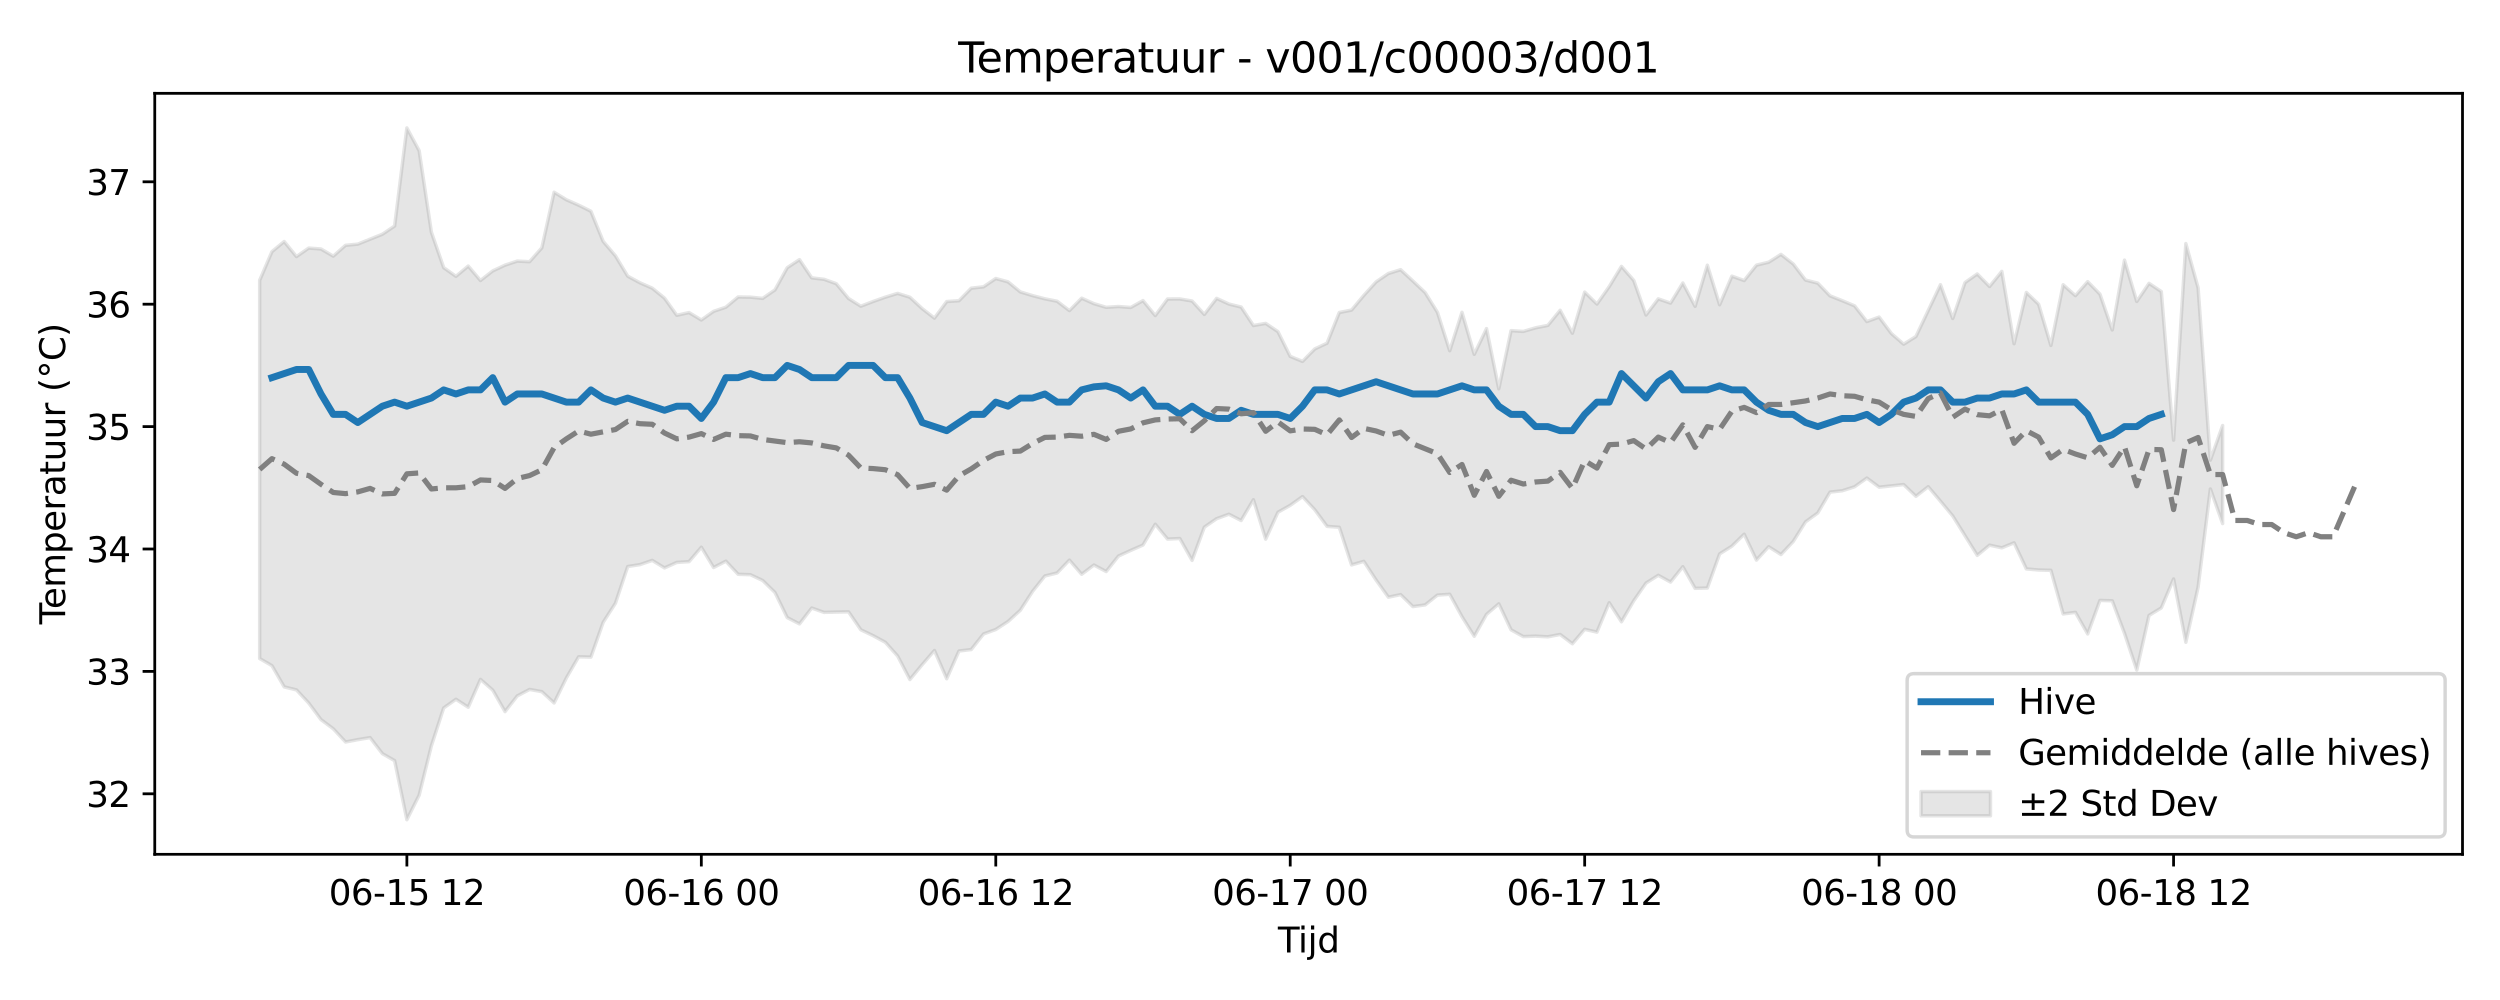 <?xml version="1.0" encoding="utf-8" standalone="no"?>
<!DOCTYPE svg PUBLIC "-//W3C//DTD SVG 1.1//EN"
  "http://www.w3.org/Graphics/SVG/1.1/DTD/svg11.dtd">
<svg xmlns:xlink="http://www.w3.org/1999/xlink" width="720pt" height="288pt" viewBox="0 0 720 288" xmlns="http://www.w3.org/2000/svg" version="1.1">
 <defs>
  <style type="text/css">*{stroke-linejoin: round; stroke-linecap: butt}</style>
 </defs>
 <g id="figure_1">
  <g id="patch_1">
   <path d="M 0 288 
L 720 288 
L 720 0 
L 0 0 
z
" style="fill: #ffffff"/>
  </g>
  <g id="axes_1">
   <g id="patch_2">
    <path d="M 44.57 246.04 
L 709.2 246.04 
L 709.2 26.88 
L 44.57 26.88 
z
" style="fill: #ffffff"/>
   </g>
   <g id="FillBetweenPolyCollection_1">
    <defs>
     <path id="mbb6e1bfd45" d="M 74.78 -207.256 
L 74.78 -98.341 
L 78.314 -96.292 
L 81.847 -90.174 
L 85.381 -89.309 
L 88.914 -85.516 
L 92.447 -80.742 
L 95.981 -78.107 
L 99.514 -74.31 
L 103.048 -74.98 
L 106.581 -75.566 
L 110.114 -70.957 
L 113.648 -68.93 
L 117.181 -51.922 
L 120.714 -58.977 
L 124.248 -73.25 
L 127.781 -84.105 
L 131.315 -86.607 
L 134.848 -84.314 
L 138.381 -92.34 
L 141.915 -89.237 
L 145.448 -83.051 
L 148.982 -87.583 
L 152.515 -89.441 
L 156.048 -88.804 
L 159.582 -85.546 
L 163.115 -92.749 
L 166.649 -98.843 
L 170.182 -98.748 
L 173.715 -108.769 
L 177.249 -114.267 
L 180.782 -124.835 
L 184.315 -125.392 
L 187.849 -126.605 
L 191.382 -124.441 
L 194.916 -126.023 
L 198.449 -126.247 
L 201.982 -130.398 
L 205.516 -124.549 
L 209.049 -126.386 
L 212.583 -122.597 
L 216.116 -122.484 
L 219.649 -120.821 
L 223.183 -117.378 
L 226.716 -110.135 
L 230.249 -108.317 
L 233.783 -112.891 
L 237.316 -111.633 
L 240.85 -111.717 
L 244.383 -111.79 
L 247.916 -106.623 
L 251.45 -104.933 
L 254.983 -103.014 
L 258.517 -99.066 
L 262.05 -92.291 
L 265.583 -96.563 
L 269.117 -100.656 
L 272.65 -92.52 
L 276.183 -100.512 
L 279.717 -100.926 
L 283.25 -105.407 
L 286.784 -106.704 
L 290.317 -109.01 
L 293.85 -112.236 
L 297.384 -117.677 
L 300.917 -122.111 
L 304.451 -122.983 
L 307.984 -126.691 
L 311.517 -122.609 
L 315.051 -125.276 
L 318.584 -123.395 
L 322.118 -127.86 
L 325.651 -129.481 
L 329.184 -131.027 
L 332.718 -137.012 
L 336.251 -132.743 
L 339.784 -132.902 
L 343.318 -126.607 
L 346.851 -136.179 
L 350.385 -138.612 
L 353.918 -139.903 
L 357.451 -138.086 
L 360.985 -144.079 
L 364.518 -132.723 
L 368.052 -140.472 
L 371.585 -142.463 
L 375.118 -144.981 
L 378.652 -141.2 
L 382.185 -136.408 
L 385.718 -136.137 
L 389.252 -125.305 
L 392.785 -126.333 
L 396.319 -120.938 
L 399.852 -116.003 
L 403.385 -116.754 
L 406.919 -113.303 
L 410.452 -113.787 
L 413.986 -116.612 
L 417.519 -116.842 
L 421.052 -110.393 
L 424.586 -104.751 
L 428.119 -111.058 
L 431.652 -114.097 
L 435.186 -106.608 
L 438.719 -104.656 
L 442.253 -104.791 
L 445.786 -104.592 
L 449.319 -105.274 
L 452.853 -102.593 
L 456.386 -106.753 
L 459.92 -105.946 
L 463.453 -114.408 
L 466.986 -108.925 
L 470.52 -114.98 
L 474.053 -120.066 
L 477.587 -122.307 
L 481.12 -120.361 
L 484.653 -124.782 
L 488.187 -118.552 
L 491.72 -118.648 
L 495.253 -128.477 
L 498.787 -130.698 
L 502.32 -134.151 
L 505.854 -126.694 
L 509.387 -130.544 
L 512.92 -128.292 
L 516.454 -132.059 
L 519.987 -137.7 
L 523.521 -140.266 
L 527.054 -146.271 
L 530.587 -146.666 
L 534.121 -147.807 
L 537.654 -150.323 
L 541.187 -147.689 
L 544.721 -148.067 
L 548.254 -148.446 
L 551.788 -145.061 
L 555.321 -147.831 
L 558.854 -143.656 
L 562.388 -139.4 
L 565.921 -133.723 
L 569.455 -128.053 
L 572.988 -130.994 
L 576.521 -130.223 
L 580.055 -131.668 
L 583.588 -124.15 
L 587.121 -123.839 
L 590.655 -123.747 
L 594.188 -111.183 
L 597.722 -111.644 
L 601.255 -105.423 
L 604.788 -115.075 
L 608.322 -114.968 
L 611.855 -105.609 
L 615.389 -95.015 
L 618.922 -110.758 
L 622.455 -112.918 
L 625.989 -121.258 
L 629.522 -103.017 
L 633.056 -118.905 
L 636.589 -147.176 
L 640.122 -137.206 
L 640.122 -165.455 
L 640.122 -165.455 
L 636.589 -155.484 
L 633.056 -205.101 
L 629.522 -217.856 
L 625.989 -161.231 
L 622.455 -204.039 
L 618.922 -206.394 
L 615.389 -201.183 
L 611.855 -213.082 
L 608.322 -192.98 
L 604.788 -203.28 
L 601.255 -206.889 
L 597.722 -202.85 
L 594.188 -205.997 
L 590.655 -188.509 
L 587.121 -200.391 
L 583.588 -203.773 
L 580.055 -189.009 
L 576.521 -209.842 
L 572.988 -205.49 
L 569.455 -209.102 
L 565.921 -206.622 
L 562.388 -196.278 
L 558.854 -206.005 
L 555.321 -198.556 
L 551.788 -191.087 
L 548.254 -188.877 
L 544.721 -191.942 
L 541.187 -196.684 
L 537.654 -195.393 
L 534.121 -199.923 
L 530.587 -201.4 
L 527.054 -202.802 
L 523.521 -206.457 
L 519.987 -207.345 
L 516.454 -211.979 
L 512.92 -214.738 
L 509.387 -212.486 
L 505.854 -211.636 
L 502.32 -207.201 
L 498.787 -208.472 
L 495.253 -200.23 
L 491.72 -211.625 
L 488.187 -199.775 
L 484.653 -206.498 
L 481.12 -200.708 
L 477.587 -201.924 
L 474.053 -197.281 
L 470.52 -207.236 
L 466.986 -211.277 
L 463.453 -205.458 
L 459.92 -200.435 
L 456.386 -203.881 
L 452.853 -192.038 
L 449.319 -198.645 
L 445.786 -194.291 
L 442.253 -193.589 
L 438.719 -192.549 
L 435.186 -192.779 
L 431.652 -176.03 
L 428.119 -193.365 
L 424.586 -185.963 
L 421.052 -198.059 
L 417.519 -186.993 
L 413.986 -198.05 
L 410.452 -203.729 
L 406.919 -207.067 
L 403.385 -210.33 
L 399.852 -209.234 
L 396.319 -206.817 
L 392.785 -202.933 
L 389.252 -198.702 
L 385.718 -197.997 
L 382.185 -189.165 
L 378.652 -187.506 
L 375.118 -183.921 
L 371.585 -185.362 
L 368.052 -192.487 
L 364.518 -194.864 
L 360.985 -194.251 
L 357.451 -199.573 
L 353.918 -200.441 
L 350.385 -202.068 
L 346.851 -197.451 
L 343.318 -201.316 
L 339.784 -201.903 
L 336.251 -201.895 
L 332.718 -197.121 
L 329.184 -201.428 
L 325.651 -199.449 
L 322.118 -199.727 
L 318.584 -199.492 
L 315.051 -200.549 
L 311.517 -202.125 
L 307.984 -198.546 
L 304.451 -201.247 
L 300.917 -201.951 
L 297.384 -202.86 
L 293.85 -203.937 
L 290.317 -206.827 
L 286.784 -207.79 
L 283.25 -205.394 
L 279.717 -205.007 
L 276.183 -201.393 
L 272.65 -201.16 
L 269.117 -196.381 
L 265.583 -199.131 
L 262.05 -202.397 
L 258.517 -203.51 
L 254.983 -202.416 
L 251.45 -201.168 
L 247.916 -199.814 
L 244.383 -202.033 
L 240.85 -206.302 
L 237.316 -207.561 
L 233.783 -207.982 
L 230.249 -213.227 
L 226.716 -210.906 
L 223.183 -204.502 
L 219.649 -202.066 
L 216.116 -202.417 
L 212.583 -202.473 
L 209.049 -199.523 
L 205.516 -198.338 
L 201.982 -195.846 
L 198.449 -197.983 
L 194.916 -197.2 
L 191.382 -202.139 
L 187.849 -205.011 
L 184.315 -206.56 
L 180.782 -208.46 
L 177.249 -214.328 
L 173.715 -218.483 
L 170.182 -227.161 
L 166.649 -228.913 
L 163.115 -230.474 
L 159.582 -232.641 
L 156.048 -216.626 
L 152.515 -212.632 
L 148.982 -212.811 
L 145.448 -211.636 
L 141.915 -209.982 
L 138.381 -207.214 
L 134.848 -211.38 
L 131.315 -208.416 
L 127.781 -210.918 
L 124.248 -221.101 
L 120.714 -244.607 
L 117.181 -251.158 
L 113.648 -222.903 
L 110.114 -220.541 
L 106.581 -219.121 
L 103.048 -217.693 
L 99.514 -217.355 
L 95.981 -214.23 
L 92.447 -216.296 
L 88.914 -216.556 
L 85.381 -214.107 
L 81.847 -218.445 
L 78.314 -215.517 
L 74.78 -207.256 
z
" style="stroke: #808080; stroke-opacity: 0.2"/>
    </defs>
    <g clip-path="url(#p350651d0ea)">
     <use xlink:href="#mbb6e1bfd45" x="0" y="288" style="fill: #808080; fill-opacity: 0.2; stroke: #808080; stroke-opacity: 0.2"/>
    </g>
   </g>
   <g id="matplotlib.axis_1">
    <g id="xtick_1">
     <g id="line2d_1">
      <defs>
       <path id="m62332e554d" d="M 0 0 
L 0 3.5 
" style="stroke: #000000; stroke-width: 0.8"/>
      </defs>
      <g>
       <use xlink:href="#m62332e554d" x="117.181" y="246.04" style="stroke: #000000; stroke-width: 0.8"/>
      </g>
     </g>
     <g id="text_1">
      <!-- 06-15 12 -->
      <g transform="translate(94.701 260.638) scale(0.1 -0.1)">
       <defs>
        <path id="DejaVuSans-30" d="M 2034 4250 
Q 1547 4250 1301 3770 
Q 1056 3291 1056 2328 
Q 1056 1369 1301 889 
Q 1547 409 2034 409 
Q 2525 409 2770 889 
Q 3016 1369 3016 2328 
Q 3016 3291 2770 3770 
Q 2525 4250 2034 4250 
z
M 2034 4750 
Q 2819 4750 3233 4129 
Q 3647 3509 3647 2328 
Q 3647 1150 3233 529 
Q 2819 -91 2034 -91 
Q 1250 -91 836 529 
Q 422 1150 422 2328 
Q 422 3509 836 4129 
Q 1250 4750 2034 4750 
z
" transform="scale(0.016)"/>
        <path id="DejaVuSans-36" d="M 2113 2584 
Q 1688 2584 1439 2293 
Q 1191 2003 1191 1497 
Q 1191 994 1439 701 
Q 1688 409 2113 409 
Q 2538 409 2786 701 
Q 3034 994 3034 1497 
Q 3034 2003 2786 2293 
Q 2538 2584 2113 2584 
z
M 3366 4563 
L 3366 3988 
Q 3128 4100 2886 4159 
Q 2644 4219 2406 4219 
Q 1781 4219 1451 3797 
Q 1122 3375 1075 2522 
Q 1259 2794 1537 2939 
Q 1816 3084 2150 3084 
Q 2853 3084 3261 2657 
Q 3669 2231 3669 1497 
Q 3669 778 3244 343 
Q 2819 -91 2113 -91 
Q 1303 -91 875 529 
Q 447 1150 447 2328 
Q 447 3434 972 4092 
Q 1497 4750 2381 4750 
Q 2619 4750 2861 4703 
Q 3103 4656 3366 4563 
z
" transform="scale(0.016)"/>
        <path id="DejaVuSans-2d" d="M 313 2009 
L 1997 2009 
L 1997 1497 
L 313 1497 
L 313 2009 
z
" transform="scale(0.016)"/>
        <path id="DejaVuSans-31" d="M 794 531 
L 1825 531 
L 1825 4091 
L 703 3866 
L 703 4441 
L 1819 4666 
L 2450 4666 
L 2450 531 
L 3481 531 
L 3481 0 
L 794 0 
L 794 531 
z
" transform="scale(0.016)"/>
        <path id="DejaVuSans-35" d="M 691 4666 
L 3169 4666 
L 3169 4134 
L 1269 4134 
L 1269 2991 
Q 1406 3038 1543 3061 
Q 1681 3084 1819 3084 
Q 2600 3084 3056 2656 
Q 3513 2228 3513 1497 
Q 3513 744 3044 326 
Q 2575 -91 1722 -91 
Q 1428 -91 1123 -41 
Q 819 9 494 109 
L 494 744 
Q 775 591 1075 516 
Q 1375 441 1709 441 
Q 2250 441 2565 725 
Q 2881 1009 2881 1497 
Q 2881 1984 2565 2268 
Q 2250 2553 1709 2553 
Q 1456 2553 1204 2497 
Q 953 2441 691 2322 
L 691 4666 
z
" transform="scale(0.016)"/>
        <path id="DejaVuSans-20" transform="scale(0.016)"/>
        <path id="DejaVuSans-32" d="M 1228 531 
L 3431 531 
L 3431 0 
L 469 0 
L 469 531 
Q 828 903 1448 1529 
Q 2069 2156 2228 2338 
Q 2531 2678 2651 2914 
Q 2772 3150 2772 3378 
Q 2772 3750 2511 3984 
Q 2250 4219 1831 4219 
Q 1534 4219 1204 4116 
Q 875 4013 500 3803 
L 500 4441 
Q 881 4594 1212 4672 
Q 1544 4750 1819 4750 
Q 2544 4750 2975 4387 
Q 3406 4025 3406 3419 
Q 3406 3131 3298 2873 
Q 3191 2616 2906 2266 
Q 2828 2175 2409 1742 
Q 1991 1309 1228 531 
z
" transform="scale(0.016)"/>
       </defs>
       <use xlink:href="#DejaVuSans-30"/>
       <use xlink:href="#DejaVuSans-36" transform="translate(63.623 0)"/>
       <use xlink:href="#DejaVuSans-2d" transform="translate(127.246 0)"/>
       <use xlink:href="#DejaVuSans-31" transform="translate(163.33 0)"/>
       <use xlink:href="#DejaVuSans-35" transform="translate(226.953 0)"/>
       <use xlink:href="#DejaVuSans-20" transform="translate(290.576 0)"/>
       <use xlink:href="#DejaVuSans-31" transform="translate(322.363 0)"/>
       <use xlink:href="#DejaVuSans-32" transform="translate(385.986 0)"/>
      </g>
     </g>
    </g>
    <g id="xtick_2">
     <g id="line2d_2">
      <g>
       <use xlink:href="#m62332e554d" x="201.982" y="246.04" style="stroke: #000000; stroke-width: 0.8"/>
      </g>
     </g>
     <g id="text_2">
      <!-- 06-16 00 -->
      <g transform="translate(179.502 260.638) scale(0.1 -0.1)">
       <use xlink:href="#DejaVuSans-30"/>
       <use xlink:href="#DejaVuSans-36" transform="translate(63.623 0)"/>
       <use xlink:href="#DejaVuSans-2d" transform="translate(127.246 0)"/>
       <use xlink:href="#DejaVuSans-31" transform="translate(163.33 0)"/>
       <use xlink:href="#DejaVuSans-36" transform="translate(226.953 0)"/>
       <use xlink:href="#DejaVuSans-20" transform="translate(290.576 0)"/>
       <use xlink:href="#DejaVuSans-30" transform="translate(322.363 0)"/>
       <use xlink:href="#DejaVuSans-30" transform="translate(385.986 0)"/>
      </g>
     </g>
    </g>
    <g id="xtick_3">
     <g id="line2d_3">
      <g>
       <use xlink:href="#m62332e554d" x="286.784" y="246.04" style="stroke: #000000; stroke-width: 0.8"/>
      </g>
     </g>
     <g id="text_3">
      <!-- 06-16 12 -->
      <g transform="translate(264.303 260.638) scale(0.1 -0.1)">
       <use xlink:href="#DejaVuSans-30"/>
       <use xlink:href="#DejaVuSans-36" transform="translate(63.623 0)"/>
       <use xlink:href="#DejaVuSans-2d" transform="translate(127.246 0)"/>
       <use xlink:href="#DejaVuSans-31" transform="translate(163.33 0)"/>
       <use xlink:href="#DejaVuSans-36" transform="translate(226.953 0)"/>
       <use xlink:href="#DejaVuSans-20" transform="translate(290.576 0)"/>
       <use xlink:href="#DejaVuSans-31" transform="translate(322.363 0)"/>
       <use xlink:href="#DejaVuSans-32" transform="translate(385.986 0)"/>
      </g>
     </g>
    </g>
    <g id="xtick_4">
     <g id="line2d_4">
      <g>
       <use xlink:href="#m62332e554d" x="371.585" y="246.04" style="stroke: #000000; stroke-width: 0.8"/>
      </g>
     </g>
     <g id="text_4">
      <!-- 06-17 00 -->
      <g transform="translate(349.104 260.638) scale(0.1 -0.1)">
       <defs>
        <path id="DejaVuSans-37" d="M 525 4666 
L 3525 4666 
L 3525 4397 
L 1831 0 
L 1172 0 
L 2766 4134 
L 525 4134 
L 525 4666 
z
" transform="scale(0.016)"/>
       </defs>
       <use xlink:href="#DejaVuSans-30"/>
       <use xlink:href="#DejaVuSans-36" transform="translate(63.623 0)"/>
       <use xlink:href="#DejaVuSans-2d" transform="translate(127.246 0)"/>
       <use xlink:href="#DejaVuSans-31" transform="translate(163.33 0)"/>
       <use xlink:href="#DejaVuSans-37" transform="translate(226.953 0)"/>
       <use xlink:href="#DejaVuSans-20" transform="translate(290.576 0)"/>
       <use xlink:href="#DejaVuSans-30" transform="translate(322.363 0)"/>
       <use xlink:href="#DejaVuSans-30" transform="translate(385.986 0)"/>
      </g>
     </g>
    </g>
    <g id="xtick_5">
     <g id="line2d_5">
      <g>
       <use xlink:href="#m62332e554d" x="456.386" y="246.04" style="stroke: #000000; stroke-width: 0.8"/>
      </g>
     </g>
     <g id="text_5">
      <!-- 06-17 12 -->
      <g transform="translate(433.906 260.638) scale(0.1 -0.1)">
       <use xlink:href="#DejaVuSans-30"/>
       <use xlink:href="#DejaVuSans-36" transform="translate(63.623 0)"/>
       <use xlink:href="#DejaVuSans-2d" transform="translate(127.246 0)"/>
       <use xlink:href="#DejaVuSans-31" transform="translate(163.33 0)"/>
       <use xlink:href="#DejaVuSans-37" transform="translate(226.953 0)"/>
       <use xlink:href="#DejaVuSans-20" transform="translate(290.576 0)"/>
       <use xlink:href="#DejaVuSans-31" transform="translate(322.363 0)"/>
       <use xlink:href="#DejaVuSans-32" transform="translate(385.986 0)"/>
      </g>
     </g>
    </g>
    <g id="xtick_6">
     <g id="line2d_6">
      <g>
       <use xlink:href="#m62332e554d" x="541.187" y="246.04" style="stroke: #000000; stroke-width: 0.8"/>
      </g>
     </g>
     <g id="text_6">
      <!-- 06-18 00 -->
      <g transform="translate(518.707 260.638) scale(0.1 -0.1)">
       <defs>
        <path id="DejaVuSans-38" d="M 2034 2216 
Q 1584 2216 1326 1975 
Q 1069 1734 1069 1313 
Q 1069 891 1326 650 
Q 1584 409 2034 409 
Q 2484 409 2743 651 
Q 3003 894 3003 1313 
Q 3003 1734 2745 1975 
Q 2488 2216 2034 2216 
z
M 1403 2484 
Q 997 2584 770 2862 
Q 544 3141 544 3541 
Q 544 4100 942 4425 
Q 1341 4750 2034 4750 
Q 2731 4750 3128 4425 
Q 3525 4100 3525 3541 
Q 3525 3141 3298 2862 
Q 3072 2584 2669 2484 
Q 3125 2378 3379 2068 
Q 3634 1759 3634 1313 
Q 3634 634 3220 271 
Q 2806 -91 2034 -91 
Q 1263 -91 848 271 
Q 434 634 434 1313 
Q 434 1759 690 2068 
Q 947 2378 1403 2484 
z
M 1172 3481 
Q 1172 3119 1398 2916 
Q 1625 2713 2034 2713 
Q 2441 2713 2670 2916 
Q 2900 3119 2900 3481 
Q 2900 3844 2670 4047 
Q 2441 4250 2034 4250 
Q 1625 4250 1398 4047 
Q 1172 3844 1172 3481 
z
" transform="scale(0.016)"/>
       </defs>
       <use xlink:href="#DejaVuSans-30"/>
       <use xlink:href="#DejaVuSans-36" transform="translate(63.623 0)"/>
       <use xlink:href="#DejaVuSans-2d" transform="translate(127.246 0)"/>
       <use xlink:href="#DejaVuSans-31" transform="translate(163.33 0)"/>
       <use xlink:href="#DejaVuSans-38" transform="translate(226.953 0)"/>
       <use xlink:href="#DejaVuSans-20" transform="translate(290.576 0)"/>
       <use xlink:href="#DejaVuSans-30" transform="translate(322.363 0)"/>
       <use xlink:href="#DejaVuSans-30" transform="translate(385.986 0)"/>
      </g>
     </g>
    </g>
    <g id="xtick_7">
     <g id="line2d_7">
      <g>
       <use xlink:href="#m62332e554d" x="625.989" y="246.04" style="stroke: #000000; stroke-width: 0.8"/>
      </g>
     </g>
     <g id="text_7">
      <!-- 06-18 12 -->
      <g transform="translate(603.508 260.638) scale(0.1 -0.1)">
       <use xlink:href="#DejaVuSans-30"/>
       <use xlink:href="#DejaVuSans-36" transform="translate(63.623 0)"/>
       <use xlink:href="#DejaVuSans-2d" transform="translate(127.246 0)"/>
       <use xlink:href="#DejaVuSans-31" transform="translate(163.33 0)"/>
       <use xlink:href="#DejaVuSans-38" transform="translate(226.953 0)"/>
       <use xlink:href="#DejaVuSans-20" transform="translate(290.576 0)"/>
       <use xlink:href="#DejaVuSans-31" transform="translate(322.363 0)"/>
       <use xlink:href="#DejaVuSans-32" transform="translate(385.986 0)"/>
      </g>
     </g>
    </g>
    <g id="text_8">
     <!-- Tijd -->
     <g transform="translate(368.035 274.317) scale(0.1 -0.1)">
      <defs>
       <path id="DejaVuSans-54" d="M -19 4666 
L 3928 4666 
L 3928 4134 
L 2272 4134 
L 2272 0 
L 1638 0 
L 1638 4134 
L -19 4134 
L -19 4666 
z
" transform="scale(0.016)"/>
       <path id="DejaVuSans-69" d="M 603 3500 
L 1178 3500 
L 1178 0 
L 603 0 
L 603 3500 
z
M 603 4863 
L 1178 4863 
L 1178 4134 
L 603 4134 
L 603 4863 
z
" transform="scale(0.016)"/>
       <path id="DejaVuSans-6a" d="M 603 3500 
L 1178 3500 
L 1178 -63 
Q 1178 -731 923 -1031 
Q 669 -1331 103 -1331 
L -116 -1331 
L -116 -844 
L 38 -844 
Q 366 -844 484 -692 
Q 603 -541 603 -63 
L 603 3500 
z
M 603 4863 
L 1178 4863 
L 1178 4134 
L 603 4134 
L 603 4863 
z
" transform="scale(0.016)"/>
       <path id="DejaVuSans-64" d="M 2906 2969 
L 2906 4863 
L 3481 4863 
L 3481 0 
L 2906 0 
L 2906 525 
Q 2725 213 2448 61 
Q 2172 -91 1784 -91 
Q 1150 -91 751 415 
Q 353 922 353 1747 
Q 353 2572 751 3078 
Q 1150 3584 1784 3584 
Q 2172 3584 2448 3432 
Q 2725 3281 2906 2969 
z
M 947 1747 
Q 947 1113 1208 752 
Q 1469 391 1925 391 
Q 2381 391 2643 752 
Q 2906 1113 2906 1747 
Q 2906 2381 2643 2742 
Q 2381 3103 1925 3103 
Q 1469 3103 1208 2742 
Q 947 2381 947 1747 
z
" transform="scale(0.016)"/>
      </defs>
      <use xlink:href="#DejaVuSans-54"/>
      <use xlink:href="#DejaVuSans-69" transform="translate(57.959 0)"/>
      <use xlink:href="#DejaVuSans-6a" transform="translate(85.742 0)"/>
      <use xlink:href="#DejaVuSans-64" transform="translate(113.525 0)"/>
     </g>
    </g>
   </g>
   <g id="matplotlib.axis_2">
    <g id="ytick_1">
     <g id="line2d_8">
      <defs>
       <path id="m4fc4233b2d" d="M 0 0 
L -3.5 0 
" style="stroke: #000000; stroke-width: 0.8"/>
      </defs>
      <g>
       <use xlink:href="#m4fc4233b2d" x="44.57" y="228.614" style="stroke: #000000; stroke-width: 0.8"/>
      </g>
     </g>
     <g id="text_9">
      <!-- 32 -->
      <g transform="translate(24.845 232.413) scale(0.1 -0.1)">
       <defs>
        <path id="DejaVuSans-33" d="M 2597 2516 
Q 3050 2419 3304 2112 
Q 3559 1806 3559 1356 
Q 3559 666 3084 287 
Q 2609 -91 1734 -91 
Q 1441 -91 1130 -33 
Q 819 25 488 141 
L 488 750 
Q 750 597 1062 519 
Q 1375 441 1716 441 
Q 2309 441 2620 675 
Q 2931 909 2931 1356 
Q 2931 1769 2642 2001 
Q 2353 2234 1838 2234 
L 1294 2234 
L 1294 2753 
L 1863 2753 
Q 2328 2753 2575 2939 
Q 2822 3125 2822 3475 
Q 2822 3834 2567 4026 
Q 2313 4219 1838 4219 
Q 1578 4219 1281 4162 
Q 984 4106 628 3988 
L 628 4550 
Q 988 4650 1302 4700 
Q 1616 4750 1894 4750 
Q 2613 4750 3031 4423 
Q 3450 4097 3450 3541 
Q 3450 3153 3228 2886 
Q 3006 2619 2597 2516 
z
" transform="scale(0.016)"/>
       </defs>
       <use xlink:href="#DejaVuSans-33"/>
       <use xlink:href="#DejaVuSans-32" transform="translate(63.623 0)"/>
      </g>
     </g>
    </g>
    <g id="ytick_2">
     <g id="line2d_9">
      <g>
       <use xlink:href="#m4fc4233b2d" x="44.57" y="193.364" style="stroke: #000000; stroke-width: 0.8"/>
      </g>
     </g>
     <g id="text_10">
      <!-- 33 -->
      <g transform="translate(24.845 197.163) scale(0.1 -0.1)">
       <use xlink:href="#DejaVuSans-33"/>
       <use xlink:href="#DejaVuSans-33" transform="translate(63.623 0)"/>
      </g>
     </g>
    </g>
    <g id="ytick_3">
     <g id="line2d_10">
      <g>
       <use xlink:href="#m4fc4233b2d" x="44.57" y="158.114" style="stroke: #000000; stroke-width: 0.8"/>
      </g>
     </g>
     <g id="text_11">
      <!-- 34 -->
      <g transform="translate(24.845 161.913) scale(0.1 -0.1)">
       <defs>
        <path id="DejaVuSans-34" d="M 2419 4116 
L 825 1625 
L 2419 1625 
L 2419 4116 
z
M 2253 4666 
L 3047 4666 
L 3047 1625 
L 3713 1625 
L 3713 1100 
L 3047 1100 
L 3047 0 
L 2419 0 
L 2419 1100 
L 313 1100 
L 313 1709 
L 2253 4666 
z
" transform="scale(0.016)"/>
       </defs>
       <use xlink:href="#DejaVuSans-33"/>
       <use xlink:href="#DejaVuSans-34" transform="translate(63.623 0)"/>
      </g>
     </g>
    </g>
    <g id="ytick_4">
     <g id="line2d_11">
      <g>
       <use xlink:href="#m4fc4233b2d" x="44.57" y="122.863" style="stroke: #000000; stroke-width: 0.8"/>
      </g>
     </g>
     <g id="text_12">
      <!-- 35 -->
      <g transform="translate(24.845 126.663) scale(0.1 -0.1)">
       <use xlink:href="#DejaVuSans-33"/>
       <use xlink:href="#DejaVuSans-35" transform="translate(63.623 0)"/>
      </g>
     </g>
    </g>
    <g id="ytick_5">
     <g id="line2d_12">
      <g>
       <use xlink:href="#m4fc4233b2d" x="44.57" y="87.613" style="stroke: #000000; stroke-width: 0.8"/>
      </g>
     </g>
     <g id="text_13">
      <!-- 36 -->
      <g transform="translate(24.845 91.413) scale(0.1 -0.1)">
       <use xlink:href="#DejaVuSans-33"/>
       <use xlink:href="#DejaVuSans-36" transform="translate(63.623 0)"/>
      </g>
     </g>
    </g>
    <g id="ytick_6">
     <g id="line2d_13">
      <g>
       <use xlink:href="#m4fc4233b2d" x="44.57" y="52.363" style="stroke: #000000; stroke-width: 0.8"/>
      </g>
     </g>
     <g id="text_14">
      <!-- 37 -->
      <g transform="translate(24.845 56.162) scale(0.1 -0.1)">
       <use xlink:href="#DejaVuSans-33"/>
       <use xlink:href="#DejaVuSans-37" transform="translate(63.623 0)"/>
      </g>
     </g>
    </g>
    <g id="text_15">
     <!-- Temperatuur (°C) -->
     <g transform="translate(18.765 179.816) rotate(-90) scale(0.1 -0.1)">
      <defs>
       <path id="DejaVuSans-65" d="M 3597 1894 
L 3597 1613 
L 953 1613 
Q 991 1019 1311 708 
Q 1631 397 2203 397 
Q 2534 397 2845 478 
Q 3156 559 3463 722 
L 3463 178 
Q 3153 47 2828 -22 
Q 2503 -91 2169 -91 
Q 1331 -91 842 396 
Q 353 884 353 1716 
Q 353 2575 817 3079 
Q 1281 3584 2069 3584 
Q 2775 3584 3186 3129 
Q 3597 2675 3597 1894 
z
M 3022 2063 
Q 3016 2534 2758 2815 
Q 2500 3097 2075 3097 
Q 1594 3097 1305 2825 
Q 1016 2553 972 2059 
L 3022 2063 
z
" transform="scale(0.016)"/>
       <path id="DejaVuSans-6d" d="M 3328 2828 
Q 3544 3216 3844 3400 
Q 4144 3584 4550 3584 
Q 5097 3584 5394 3201 
Q 5691 2819 5691 2113 
L 5691 0 
L 5113 0 
L 5113 2094 
Q 5113 2597 4934 2840 
Q 4756 3084 4391 3084 
Q 3944 3084 3684 2787 
Q 3425 2491 3425 1978 
L 3425 0 
L 2847 0 
L 2847 2094 
Q 2847 2600 2669 2842 
Q 2491 3084 2119 3084 
Q 1678 3084 1418 2786 
Q 1159 2488 1159 1978 
L 1159 0 
L 581 0 
L 581 3500 
L 1159 3500 
L 1159 2956 
Q 1356 3278 1631 3431 
Q 1906 3584 2284 3584 
Q 2666 3584 2933 3390 
Q 3200 3197 3328 2828 
z
" transform="scale(0.016)"/>
       <path id="DejaVuSans-70" d="M 1159 525 
L 1159 -1331 
L 581 -1331 
L 581 3500 
L 1159 3500 
L 1159 2969 
Q 1341 3281 1617 3432 
Q 1894 3584 2278 3584 
Q 2916 3584 3314 3078 
Q 3713 2572 3713 1747 
Q 3713 922 3314 415 
Q 2916 -91 2278 -91 
Q 1894 -91 1617 61 
Q 1341 213 1159 525 
z
M 3116 1747 
Q 3116 2381 2855 2742 
Q 2594 3103 2138 3103 
Q 1681 3103 1420 2742 
Q 1159 2381 1159 1747 
Q 1159 1113 1420 752 
Q 1681 391 2138 391 
Q 2594 391 2855 752 
Q 3116 1113 3116 1747 
z
" transform="scale(0.016)"/>
       <path id="DejaVuSans-72" d="M 2631 2963 
Q 2534 3019 2420 3045 
Q 2306 3072 2169 3072 
Q 1681 3072 1420 2755 
Q 1159 2438 1159 1844 
L 1159 0 
L 581 0 
L 581 3500 
L 1159 3500 
L 1159 2956 
Q 1341 3275 1631 3429 
Q 1922 3584 2338 3584 
Q 2397 3584 2469 3576 
Q 2541 3569 2628 3553 
L 2631 2963 
z
" transform="scale(0.016)"/>
       <path id="DejaVuSans-61" d="M 2194 1759 
Q 1497 1759 1228 1600 
Q 959 1441 959 1056 
Q 959 750 1161 570 
Q 1363 391 1709 391 
Q 2188 391 2477 730 
Q 2766 1069 2766 1631 
L 2766 1759 
L 2194 1759 
z
M 3341 1997 
L 3341 0 
L 2766 0 
L 2766 531 
Q 2569 213 2275 61 
Q 1981 -91 1556 -91 
Q 1019 -91 701 211 
Q 384 513 384 1019 
Q 384 1609 779 1909 
Q 1175 2209 1959 2209 
L 2766 2209 
L 2766 2266 
Q 2766 2663 2505 2880 
Q 2244 3097 1772 3097 
Q 1472 3097 1187 3025 
Q 903 2953 641 2809 
L 641 3341 
Q 956 3463 1253 3523 
Q 1550 3584 1831 3584 
Q 2591 3584 2966 3190 
Q 3341 2797 3341 1997 
z
" transform="scale(0.016)"/>
       <path id="DejaVuSans-74" d="M 1172 4494 
L 1172 3500 
L 2356 3500 
L 2356 3053 
L 1172 3053 
L 1172 1153 
Q 1172 725 1289 603 
Q 1406 481 1766 481 
L 2356 481 
L 2356 0 
L 1766 0 
Q 1100 0 847 248 
Q 594 497 594 1153 
L 594 3053 
L 172 3053 
L 172 3500 
L 594 3500 
L 594 4494 
L 1172 4494 
z
" transform="scale(0.016)"/>
       <path id="DejaVuSans-75" d="M 544 1381 
L 544 3500 
L 1119 3500 
L 1119 1403 
Q 1119 906 1312 657 
Q 1506 409 1894 409 
Q 2359 409 2629 706 
Q 2900 1003 2900 1516 
L 2900 3500 
L 3475 3500 
L 3475 0 
L 2900 0 
L 2900 538 
Q 2691 219 2414 64 
Q 2138 -91 1772 -91 
Q 1169 -91 856 284 
Q 544 659 544 1381 
z
M 1991 3584 
L 1991 3584 
z
" transform="scale(0.016)"/>
       <path id="DejaVuSans-28" d="M 1984 4856 
Q 1566 4138 1362 3434 
Q 1159 2731 1159 2009 
Q 1159 1288 1364 580 
Q 1569 -128 1984 -844 
L 1484 -844 
Q 1016 -109 783 600 
Q 550 1309 550 2009 
Q 550 2706 781 3412 
Q 1013 4119 1484 4856 
L 1984 4856 
z
" transform="scale(0.016)"/>
       <path id="DejaVuSans-b0" d="M 1600 4347 
Q 1350 4347 1178 4173 
Q 1006 4000 1006 3750 
Q 1006 3503 1178 3333 
Q 1350 3163 1600 3163 
Q 1850 3163 2022 3333 
Q 2194 3503 2194 3750 
Q 2194 3997 2020 4172 
Q 1847 4347 1600 4347 
z
M 1600 4750 
Q 1800 4750 1984 4673 
Q 2169 4597 2303 4453 
Q 2447 4313 2519 4134 
Q 2591 3956 2591 3750 
Q 2591 3338 2302 3052 
Q 2013 2766 1594 2766 
Q 1172 2766 890 3047 
Q 609 3328 609 3750 
Q 609 4169 896 4459 
Q 1184 4750 1600 4750 
z
" transform="scale(0.016)"/>
       <path id="DejaVuSans-43" d="M 4122 4306 
L 4122 3641 
Q 3803 3938 3442 4084 
Q 3081 4231 2675 4231 
Q 1875 4231 1450 3742 
Q 1025 3253 1025 2328 
Q 1025 1406 1450 917 
Q 1875 428 2675 428 
Q 3081 428 3442 575 
Q 3803 722 4122 1019 
L 4122 359 
Q 3791 134 3420 21 
Q 3050 -91 2638 -91 
Q 1578 -91 968 557 
Q 359 1206 359 2328 
Q 359 3453 968 4101 
Q 1578 4750 2638 4750 
Q 3056 4750 3426 4639 
Q 3797 4528 4122 4306 
z
" transform="scale(0.016)"/>
       <path id="DejaVuSans-29" d="M 513 4856 
L 1013 4856 
Q 1481 4119 1714 3412 
Q 1947 2706 1947 2009 
Q 1947 1309 1714 600 
Q 1481 -109 1013 -844 
L 513 -844 
Q 928 -128 1133 580 
Q 1338 1288 1338 2009 
Q 1338 2731 1133 3434 
Q 928 4138 513 4856 
z
" transform="scale(0.016)"/>
      </defs>
      <use xlink:href="#DejaVuSans-54"/>
      <use xlink:href="#DejaVuSans-65" transform="translate(44.084 0)"/>
      <use xlink:href="#DejaVuSans-6d" transform="translate(105.607 0)"/>
      <use xlink:href="#DejaVuSans-70" transform="translate(203.02 0)"/>
      <use xlink:href="#DejaVuSans-65" transform="translate(266.496 0)"/>
      <use xlink:href="#DejaVuSans-72" transform="translate(328.02 0)"/>
      <use xlink:href="#DejaVuSans-61" transform="translate(369.133 0)"/>
      <use xlink:href="#DejaVuSans-74" transform="translate(430.412 0)"/>
      <use xlink:href="#DejaVuSans-75" transform="translate(469.621 0)"/>
      <use xlink:href="#DejaVuSans-75" transform="translate(533 0)"/>
      <use xlink:href="#DejaVuSans-72" transform="translate(596.379 0)"/>
      <use xlink:href="#DejaVuSans-20" transform="translate(637.492 0)"/>
      <use xlink:href="#DejaVuSans-28" transform="translate(669.279 0)"/>
      <use xlink:href="#DejaVuSans-b0" transform="translate(708.293 0)"/>
      <use xlink:href="#DejaVuSans-43" transform="translate(758.293 0)"/>
      <use xlink:href="#DejaVuSans-29" transform="translate(828.117 0)"/>
     </g>
    </g>
   </g>
   <g id="line2d_14">
    <path d="M 78.314 108.763 
L 85.381 106.413 
L 88.914 106.413 
L 92.447 113.463 
L 95.981 119.338 
L 99.514 119.338 
L 103.048 121.688 
L 110.114 116.988 
L 113.648 115.813 
L 117.181 116.988 
L 124.248 114.638 
L 127.781 112.288 
L 131.315 113.463 
L 134.848 112.288 
L 138.381 112.288 
L 141.915 108.763 
L 145.448 115.813 
L 148.982 113.463 
L 156.048 113.463 
L 163.115 115.813 
L 166.649 115.813 
L 170.182 112.288 
L 173.715 114.638 
L 177.249 115.813 
L 180.782 114.638 
L 191.382 118.163 
L 194.916 116.988 
L 198.449 116.988 
L 201.982 120.513 
L 205.516 115.813 
L 209.049 108.763 
L 212.583 108.763 
L 216.116 107.588 
L 219.649 108.763 
L 223.183 108.763 
L 226.716 105.238 
L 230.249 106.413 
L 233.783 108.763 
L 240.85 108.763 
L 244.383 105.238 
L 251.45 105.238 
L 254.983 108.763 
L 258.517 108.763 
L 262.05 114.638 
L 265.583 121.688 
L 272.65 124.039 
L 279.717 119.338 
L 283.25 119.338 
L 286.784 115.813 
L 290.317 116.988 
L 293.85 114.638 
L 297.384 114.638 
L 300.917 113.463 
L 304.451 115.813 
L 307.984 115.813 
L 311.517 112.288 
L 315.051 111.407 
L 318.584 111.113 
L 322.118 112.288 
L 325.651 114.638 
L 329.184 112.288 
L 332.718 116.988 
L 336.251 116.988 
L 339.784 119.338 
L 343.318 116.988 
L 346.851 119.338 
L 350.385 120.513 
L 353.918 120.513 
L 357.451 118.163 
L 360.985 119.338 
L 368.052 119.338 
L 371.585 120.513 
L 375.118 116.988 
L 378.652 112.288 
L 382.185 112.288 
L 385.718 113.463 
L 396.319 109.938 
L 406.919 113.463 
L 413.986 113.463 
L 421.052 111.113 
L 424.586 112.288 
L 428.119 112.288 
L 431.652 116.988 
L 435.186 119.338 
L 438.719 119.338 
L 442.253 122.863 
L 445.786 122.863 
L 449.319 124.039 
L 452.853 124.039 
L 456.386 119.338 
L 459.92 115.813 
L 463.453 115.813 
L 466.986 107.588 
L 474.053 114.638 
L 477.587 109.938 
L 481.12 107.588 
L 484.653 112.288 
L 491.72 112.288 
L 495.253 111.113 
L 498.787 112.288 
L 502.32 112.288 
L 505.854 115.813 
L 509.387 118.163 
L 512.92 119.338 
L 516.454 119.338 
L 519.987 121.688 
L 523.521 122.863 
L 530.587 120.513 
L 534.121 120.513 
L 537.654 119.338 
L 541.187 121.688 
L 544.721 119.338 
L 548.254 115.813 
L 551.788 114.638 
L 555.321 112.288 
L 558.854 112.288 
L 562.388 115.813 
L 565.921 115.813 
L 569.455 114.638 
L 572.988 114.638 
L 576.521 113.463 
L 580.055 113.463 
L 583.588 112.288 
L 587.121 115.813 
L 597.722 115.813 
L 601.255 119.338 
L 604.788 126.389 
L 608.322 125.214 
L 611.855 122.863 
L 615.389 122.863 
L 618.922 120.513 
L 622.455 119.338 
L 622.455 119.338 
" clip-path="url(#p350651d0ea)" style="fill: none; stroke: #1f77b4; stroke-width: 2; stroke-linecap: square"/>
   </g>
   <g id="line2d_15">
    <path d="M 74.78 135.201 
L 78.314 132.096 
L 81.847 133.69 
L 85.381 136.292 
L 88.914 136.964 
L 92.447 139.481 
L 95.981 141.831 
L 99.514 142.167 
L 103.048 141.664 
L 106.581 140.656 
L 110.114 142.251 
L 113.648 142.083 
L 117.181 136.46 
L 120.714 136.208 
L 124.248 140.824 
L 127.781 140.489 
L 131.315 140.489 
L 134.848 140.153 
L 138.381 138.223 
L 141.915 138.39 
L 145.448 140.656 
L 148.982 137.803 
L 152.515 136.964 
L 156.048 135.285 
L 159.582 128.906 
L 163.115 126.389 
L 166.649 124.122 
L 170.182 125.046 
L 177.249 123.703 
L 180.782 121.353 
L 184.315 122.024 
L 187.849 122.192 
L 191.382 124.71 
L 194.916 126.389 
L 198.449 125.885 
L 201.982 124.878 
L 205.516 126.556 
L 209.049 125.046 
L 212.583 125.465 
L 216.116 125.549 
L 219.649 126.556 
L 226.716 127.48 
L 230.249 127.228 
L 233.783 127.564 
L 237.316 128.403 
L 240.85 128.99 
L 244.383 131.089 
L 247.916 134.781 
L 251.45 134.949 
L 254.983 135.285 
L 258.517 136.712 
L 262.05 140.656 
L 265.583 140.153 
L 269.117 139.481 
L 272.65 141.16 
L 276.183 137.048 
L 279.717 135.033 
L 283.25 132.599 
L 286.784 130.753 
L 290.317 130.081 
L 293.85 129.914 
L 297.384 127.731 
L 300.917 125.969 
L 304.451 125.885 
L 307.984 125.381 
L 311.517 125.633 
L 315.051 125.088 
L 318.584 126.556 
L 322.118 124.206 
L 325.651 123.535 
L 329.184 121.772 
L 332.718 120.933 
L 336.251 120.681 
L 339.784 120.597 
L 343.318 124.039 
L 346.851 121.185 
L 350.385 117.66 
L 353.918 117.828 
L 357.451 119.171 
L 360.985 118.835 
L 364.518 124.206 
L 368.052 121.521 
L 371.585 124.087 
L 375.118 123.549 
L 378.652 123.647 
L 382.185 125.214 
L 385.718 120.933 
L 389.252 125.997 
L 392.785 123.367 
L 396.319 124.122 
L 399.852 125.381 
L 403.385 124.458 
L 406.919 127.815 
L 413.986 130.669 
L 417.519 136.082 
L 421.052 133.774 
L 424.586 142.643 
L 428.119 135.789 
L 431.652 142.937 
L 435.186 138.306 
L 438.719 139.398 
L 442.253 138.81 
L 445.786 138.558 
L 449.319 136.04 
L 452.853 140.684 
L 456.386 132.683 
L 459.92 134.809 
L 463.453 128.067 
L 466.986 127.899 
L 470.52 126.892 
L 474.053 129.326 
L 477.587 125.885 
L 481.12 127.466 
L 484.653 122.36 
L 488.187 128.836 
L 491.72 122.863 
L 495.253 123.647 
L 498.787 118.415 
L 502.32 117.324 
L 505.854 118.835 
L 509.387 116.485 
L 512.92 116.485 
L 519.987 115.478 
L 523.521 114.638 
L 527.054 113.463 
L 530.587 113.967 
L 534.121 114.135 
L 537.654 115.142 
L 541.187 115.813 
L 544.721 117.996 
L 548.254 119.338 
L 551.788 119.926 
L 555.321 114.806 
L 558.854 113.17 
L 562.388 120.161 
L 565.921 117.828 
L 569.455 119.422 
L 572.988 119.758 
L 576.521 117.968 
L 580.055 127.661 
L 583.588 124.039 
L 587.121 125.885 
L 590.655 131.872 
L 594.188 129.41 
L 597.722 130.753 
L 601.255 131.844 
L 604.788 128.822 
L 608.322 134.026 
L 611.855 128.655 
L 615.389 139.901 
L 618.922 129.424 
L 622.455 129.522 
L 625.989 146.755 
L 629.522 127.564 
L 633.056 125.997 
L 636.589 136.67 
L 640.122 136.67 
L 643.656 149.889 
L 647.189 149.889 
L 650.722 151.064 
L 654.256 151.064 
L 657.789 153.414 
L 661.323 154.589 
L 664.856 153.414 
L 668.389 154.589 
L 671.923 154.589 
L 678.99 138.139 
L 678.99 138.139 
" clip-path="url(#p350651d0ea)" style="fill: none; stroke-dasharray: 5.55,2.4; stroke-dashoffset: 0; stroke: #808080; stroke-width: 1.5"/>
   </g>
   <g id="patch_3">
    <path d="M 44.57 246.04 
L 44.57 26.88 
" style="fill: none; stroke: #000000; stroke-width: 0.8; stroke-linejoin: miter; stroke-linecap: square"/>
   </g>
   <g id="patch_4">
    <path d="M 709.2 246.04 
L 709.2 26.88 
" style="fill: none; stroke: #000000; stroke-width: 0.8; stroke-linejoin: miter; stroke-linecap: square"/>
   </g>
   <g id="patch_5">
    <path d="M 44.57 246.04 
L 709.2 246.04 
" style="fill: none; stroke: #000000; stroke-width: 0.8; stroke-linejoin: miter; stroke-linecap: square"/>
   </g>
   <g id="patch_6">
    <path d="M 44.57 26.88 
L 709.2 26.88 
" style="fill: none; stroke: #000000; stroke-width: 0.8; stroke-linejoin: miter; stroke-linecap: square"/>
   </g>
   <g id="text_16">
    <!-- Temperatuur - v001/c00003/d001 -->
    <g transform="translate(275.963 20.88) scale(0.12 -0.12)">
     <defs>
      <path id="DejaVuSans-76" d="M 191 3500 
L 800 3500 
L 1894 563 
L 2988 3500 
L 3597 3500 
L 2284 0 
L 1503 0 
L 191 3500 
z
" transform="scale(0.016)"/>
      <path id="DejaVuSans-2f" d="M 1625 4666 
L 2156 4666 
L 531 -594 
L 0 -594 
L 1625 4666 
z
" transform="scale(0.016)"/>
      <path id="DejaVuSans-63" d="M 3122 3366 
L 3122 2828 
Q 2878 2963 2633 3030 
Q 2388 3097 2138 3097 
Q 1578 3097 1268 2742 
Q 959 2388 959 1747 
Q 959 1106 1268 751 
Q 1578 397 2138 397 
Q 2388 397 2633 464 
Q 2878 531 3122 666 
L 3122 134 
Q 2881 22 2623 -34 
Q 2366 -91 2075 -91 
Q 1284 -91 818 406 
Q 353 903 353 1747 
Q 353 2603 823 3093 
Q 1294 3584 2113 3584 
Q 2378 3584 2631 3529 
Q 2884 3475 3122 3366 
z
" transform="scale(0.016)"/>
     </defs>
     <use xlink:href="#DejaVuSans-54"/>
     <use xlink:href="#DejaVuSans-65" transform="translate(44.084 0)"/>
     <use xlink:href="#DejaVuSans-6d" transform="translate(105.607 0)"/>
     <use xlink:href="#DejaVuSans-70" transform="translate(203.02 0)"/>
     <use xlink:href="#DejaVuSans-65" transform="translate(266.496 0)"/>
     <use xlink:href="#DejaVuSans-72" transform="translate(328.02 0)"/>
     <use xlink:href="#DejaVuSans-61" transform="translate(369.133 0)"/>
     <use xlink:href="#DejaVuSans-74" transform="translate(430.412 0)"/>
     <use xlink:href="#DejaVuSans-75" transform="translate(469.621 0)"/>
     <use xlink:href="#DejaVuSans-75" transform="translate(533 0)"/>
     <use xlink:href="#DejaVuSans-72" transform="translate(596.379 0)"/>
     <use xlink:href="#DejaVuSans-20" transform="translate(637.492 0)"/>
     <use xlink:href="#DejaVuSans-2d" transform="translate(669.279 0)"/>
     <use xlink:href="#DejaVuSans-20" transform="translate(705.363 0)"/>
     <use xlink:href="#DejaVuSans-76" transform="translate(737.15 0)"/>
     <use xlink:href="#DejaVuSans-30" transform="translate(796.33 0)"/>
     <use xlink:href="#DejaVuSans-30" transform="translate(859.953 0)"/>
     <use xlink:href="#DejaVuSans-31" transform="translate(923.576 0)"/>
     <use xlink:href="#DejaVuSans-2f" transform="translate(987.199 0)"/>
     <use xlink:href="#DejaVuSans-63" transform="translate(1020.891 0)"/>
     <use xlink:href="#DejaVuSans-30" transform="translate(1075.871 0)"/>
     <use xlink:href="#DejaVuSans-30" transform="translate(1139.494 0)"/>
     <use xlink:href="#DejaVuSans-30" transform="translate(1203.117 0)"/>
     <use xlink:href="#DejaVuSans-30" transform="translate(1266.74 0)"/>
     <use xlink:href="#DejaVuSans-33" transform="translate(1330.363 0)"/>
     <use xlink:href="#DejaVuSans-2f" transform="translate(1393.986 0)"/>
     <use xlink:href="#DejaVuSans-64" transform="translate(1427.678 0)"/>
     <use xlink:href="#DejaVuSans-30" transform="translate(1491.154 0)"/>
     <use xlink:href="#DejaVuSans-30" transform="translate(1554.777 0)"/>
     <use xlink:href="#DejaVuSans-31" transform="translate(1618.4 0)"/>
    </g>
   </g>
   <g id="legend_1">
    <g id="patch_7">
     <path d="M 551.256 241.04 
L 702.2 241.04 
Q 704.2 241.04 704.2 239.04 
L 704.2 196.006 
Q 704.2 194.006 702.2 194.006 
L 551.256 194.006 
Q 549.256 194.006 549.256 196.006 
L 549.256 239.04 
Q 549.256 241.04 551.256 241.04 
z
" style="fill: #ffffff; opacity: 0.8; stroke: #cccccc; stroke-linejoin: miter"/>
    </g>
    <g id="line2d_16">
     <path d="M 553.256 202.104 
L 563.256 202.104 
L 573.256 202.104 
" style="fill: none; stroke: #1f77b4; stroke-width: 2; stroke-linecap: square"/>
    </g>
    <g id="text_17">
     <!-- Hive -->
     <g transform="translate(581.256 205.604) scale(0.1 -0.1)">
      <defs>
       <path id="DejaVuSans-48" d="M 628 4666 
L 1259 4666 
L 1259 2753 
L 3553 2753 
L 3553 4666 
L 4184 4666 
L 4184 0 
L 3553 0 
L 3553 2222 
L 1259 2222 
L 1259 0 
L 628 0 
L 628 4666 
z
" transform="scale(0.016)"/>
      </defs>
      <use xlink:href="#DejaVuSans-48"/>
      <use xlink:href="#DejaVuSans-69" transform="translate(75.195 0)"/>
      <use xlink:href="#DejaVuSans-76" transform="translate(102.979 0)"/>
      <use xlink:href="#DejaVuSans-65" transform="translate(162.158 0)"/>
     </g>
    </g>
    <g id="line2d_17">
     <path d="M 553.256 216.782 
L 563.256 216.782 
L 573.256 216.782 
" style="fill: none; stroke-dasharray: 5.55,2.4; stroke-dashoffset: 0; stroke: #808080; stroke-width: 1.5"/>
    </g>
    <g id="text_18">
     <!-- Gemiddelde (alle hives) -->
     <g transform="translate(581.256 220.282) scale(0.1 -0.1)">
      <defs>
       <path id="DejaVuSans-47" d="M 3809 666 
L 3809 1919 
L 2778 1919 
L 2778 2438 
L 4434 2438 
L 4434 434 
Q 4069 175 3628 42 
Q 3188 -91 2688 -91 
Q 1594 -91 976 548 
Q 359 1188 359 2328 
Q 359 3472 976 4111 
Q 1594 4750 2688 4750 
Q 3144 4750 3555 4637 
Q 3966 4525 4313 4306 
L 4313 3634 
Q 3963 3931 3569 4081 
Q 3175 4231 2741 4231 
Q 1884 4231 1454 3753 
Q 1025 3275 1025 2328 
Q 1025 1384 1454 906 
Q 1884 428 2741 428 
Q 3075 428 3337 486 
Q 3600 544 3809 666 
z
" transform="scale(0.016)"/>
       <path id="DejaVuSans-6c" d="M 603 4863 
L 1178 4863 
L 1178 0 
L 603 0 
L 603 4863 
z
" transform="scale(0.016)"/>
       <path id="DejaVuSans-68" d="M 3513 2113 
L 3513 0 
L 2938 0 
L 2938 2094 
Q 2938 2591 2744 2837 
Q 2550 3084 2163 3084 
Q 1697 3084 1428 2787 
Q 1159 2491 1159 1978 
L 1159 0 
L 581 0 
L 581 4863 
L 1159 4863 
L 1159 2956 
Q 1366 3272 1645 3428 
Q 1925 3584 2291 3584 
Q 2894 3584 3203 3211 
Q 3513 2838 3513 2113 
z
" transform="scale(0.016)"/>
       <path id="DejaVuSans-73" d="M 2834 3397 
L 2834 2853 
Q 2591 2978 2328 3040 
Q 2066 3103 1784 3103 
Q 1356 3103 1142 2972 
Q 928 2841 928 2578 
Q 928 2378 1081 2264 
Q 1234 2150 1697 2047 
L 1894 2003 
Q 2506 1872 2764 1633 
Q 3022 1394 3022 966 
Q 3022 478 2636 193 
Q 2250 -91 1575 -91 
Q 1294 -91 989 -36 
Q 684 19 347 128 
L 347 722 
Q 666 556 975 473 
Q 1284 391 1588 391 
Q 1994 391 2212 530 
Q 2431 669 2431 922 
Q 2431 1156 2273 1281 
Q 2116 1406 1581 1522 
L 1381 1569 
Q 847 1681 609 1914 
Q 372 2147 372 2553 
Q 372 3047 722 3315 
Q 1072 3584 1716 3584 
Q 2034 3584 2315 3537 
Q 2597 3491 2834 3397 
z
" transform="scale(0.016)"/>
      </defs>
      <use xlink:href="#DejaVuSans-47"/>
      <use xlink:href="#DejaVuSans-65" transform="translate(77.49 0)"/>
      <use xlink:href="#DejaVuSans-6d" transform="translate(139.014 0)"/>
      <use xlink:href="#DejaVuSans-69" transform="translate(236.426 0)"/>
      <use xlink:href="#DejaVuSans-64" transform="translate(264.209 0)"/>
      <use xlink:href="#DejaVuSans-64" transform="translate(327.686 0)"/>
      <use xlink:href="#DejaVuSans-65" transform="translate(391.162 0)"/>
      <use xlink:href="#DejaVuSans-6c" transform="translate(452.686 0)"/>
      <use xlink:href="#DejaVuSans-64" transform="translate(480.469 0)"/>
      <use xlink:href="#DejaVuSans-65" transform="translate(543.945 0)"/>
      <use xlink:href="#DejaVuSans-20" transform="translate(605.469 0)"/>
      <use xlink:href="#DejaVuSans-28" transform="translate(637.256 0)"/>
      <use xlink:href="#DejaVuSans-61" transform="translate(676.27 0)"/>
      <use xlink:href="#DejaVuSans-6c" transform="translate(737.549 0)"/>
      <use xlink:href="#DejaVuSans-6c" transform="translate(765.332 0)"/>
      <use xlink:href="#DejaVuSans-65" transform="translate(793.115 0)"/>
      <use xlink:href="#DejaVuSans-20" transform="translate(854.639 0)"/>
      <use xlink:href="#DejaVuSans-68" transform="translate(886.426 0)"/>
      <use xlink:href="#DejaVuSans-69" transform="translate(949.805 0)"/>
      <use xlink:href="#DejaVuSans-76" transform="translate(977.588 0)"/>
      <use xlink:href="#DejaVuSans-65" transform="translate(1036.768 0)"/>
      <use xlink:href="#DejaVuSans-73" transform="translate(1098.291 0)"/>
      <use xlink:href="#DejaVuSans-29" transform="translate(1150.391 0)"/>
     </g>
    </g>
    <g id="patch_8">
     <path d="M 553.256 234.96 
L 573.256 234.96 
L 573.256 227.96 
L 553.256 227.96 
z
" style="fill: #808080; fill-opacity: 0.2; stroke: #808080; stroke-opacity: 0.2; stroke-linejoin: miter"/>
    </g>
    <g id="text_19">
     <!-- ±2 Std Dev -->
     <g transform="translate(581.256 234.96) scale(0.1 -0.1)">
      <defs>
       <path id="DejaVuSans-b1" d="M 2944 4013 
L 2944 2803 
L 4684 2803 
L 4684 2272 
L 2944 2272 
L 2944 1063 
L 2419 1063 
L 2419 2272 
L 678 2272 
L 678 2803 
L 2419 2803 
L 2419 4013 
L 2944 4013 
z
M 678 531 
L 4684 531 
L 4684 0 
L 678 0 
L 678 531 
z
" transform="scale(0.016)"/>
       <path id="DejaVuSans-53" d="M 3425 4513 
L 3425 3897 
Q 3066 4069 2747 4153 
Q 2428 4238 2131 4238 
Q 1616 4238 1336 4038 
Q 1056 3838 1056 3469 
Q 1056 3159 1242 3001 
Q 1428 2844 1947 2747 
L 2328 2669 
Q 3034 2534 3370 2195 
Q 3706 1856 3706 1288 
Q 3706 609 3251 259 
Q 2797 -91 1919 -91 
Q 1588 -91 1214 -16 
Q 841 59 441 206 
L 441 856 
Q 825 641 1194 531 
Q 1563 422 1919 422 
Q 2459 422 2753 634 
Q 3047 847 3047 1241 
Q 3047 1584 2836 1778 
Q 2625 1972 2144 2069 
L 1759 2144 
Q 1053 2284 737 2584 
Q 422 2884 422 3419 
Q 422 4038 858 4394 
Q 1294 4750 2059 4750 
Q 2388 4750 2728 4690 
Q 3069 4631 3425 4513 
z
" transform="scale(0.016)"/>
       <path id="DejaVuSans-44" d="M 1259 4147 
L 1259 519 
L 2022 519 
Q 2988 519 3436 956 
Q 3884 1394 3884 2338 
Q 3884 3275 3436 3711 
Q 2988 4147 2022 4147 
L 1259 4147 
z
M 628 4666 
L 1925 4666 
Q 3281 4666 3915 4102 
Q 4550 3538 4550 2338 
Q 4550 1131 3912 565 
Q 3275 0 1925 0 
L 628 0 
L 628 4666 
z
" transform="scale(0.016)"/>
      </defs>
      <use xlink:href="#DejaVuSans-b1"/>
      <use xlink:href="#DejaVuSans-32" transform="translate(83.789 0)"/>
      <use xlink:href="#DejaVuSans-20" transform="translate(147.412 0)"/>
      <use xlink:href="#DejaVuSans-53" transform="translate(179.199 0)"/>
      <use xlink:href="#DejaVuSans-74" transform="translate(242.676 0)"/>
      <use xlink:href="#DejaVuSans-64" transform="translate(281.885 0)"/>
      <use xlink:href="#DejaVuSans-20" transform="translate(345.361 0)"/>
      <use xlink:href="#DejaVuSans-44" transform="translate(377.148 0)"/>
      <use xlink:href="#DejaVuSans-65" transform="translate(454.15 0)"/>
      <use xlink:href="#DejaVuSans-76" transform="translate(515.674 0)"/>
     </g>
    </g>
   </g>
  </g>
 </g>
 <defs>
  <clipPath id="p350651d0ea">
   <rect x="44.57" y="26.88" width="664.63" height="219.16"/>
  </clipPath>
 </defs>
</svg>
